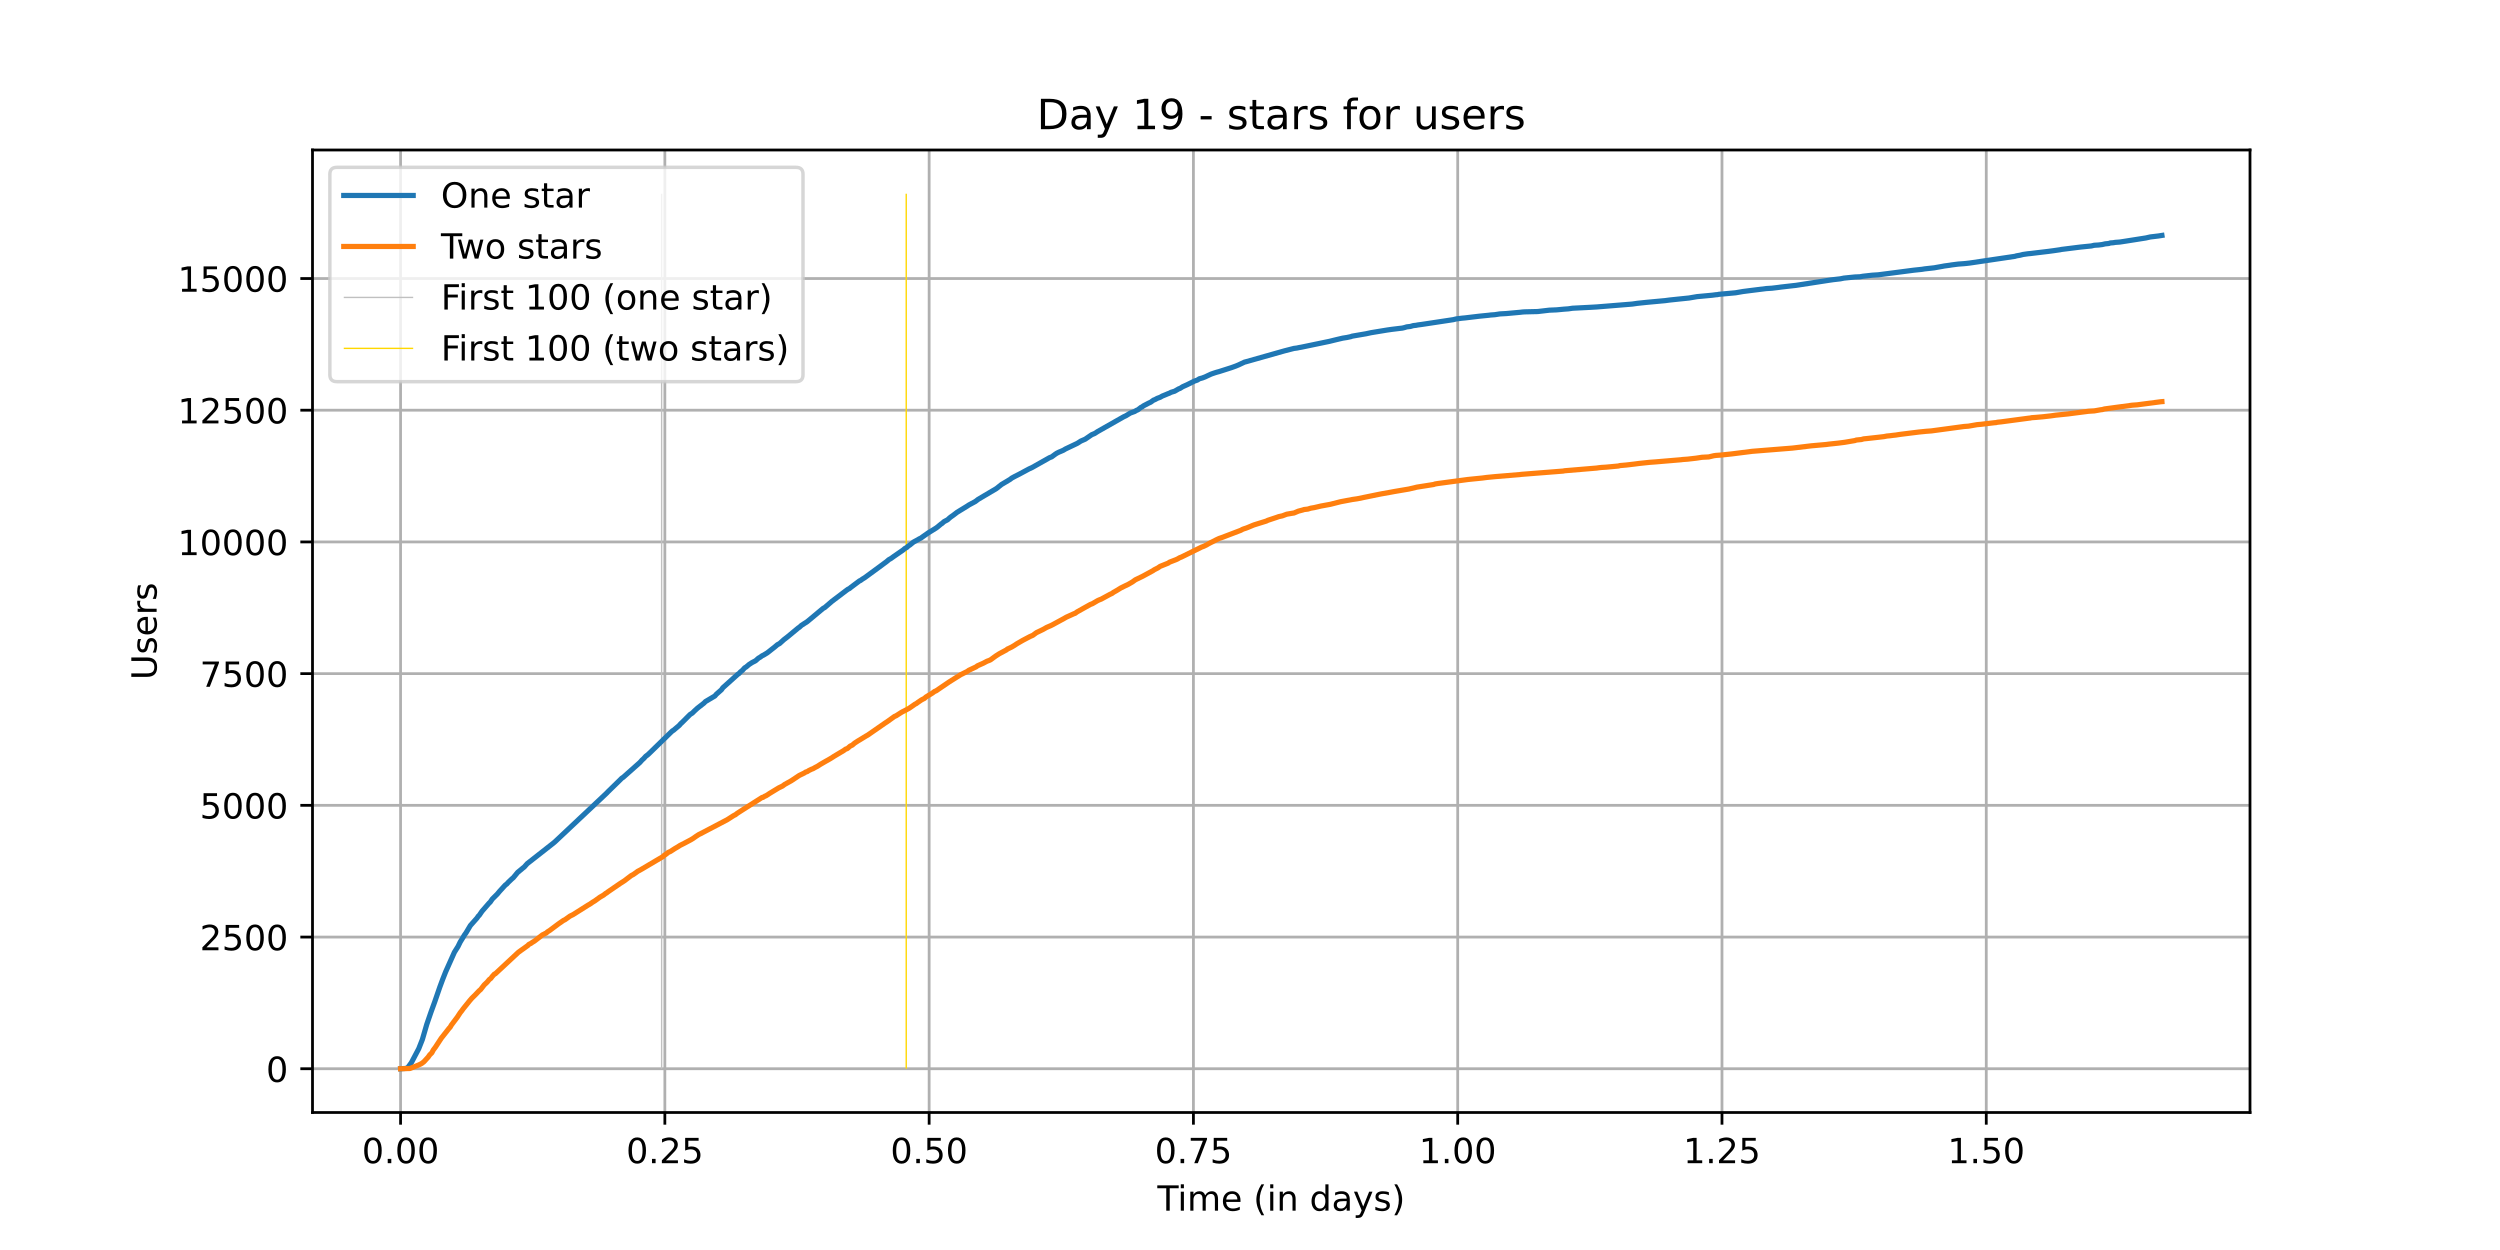 <?xml version="1.0" encoding="utf-8" standalone="no"?>
<!DOCTYPE svg PUBLIC "-//W3C//DTD SVG 1.1//EN"
  "http://www.w3.org/Graphics/SVG/1.1/DTD/svg11.dtd">
<!-- Created with matplotlib (https://matplotlib.org/) -->
<svg height="360pt" version="1.1" viewBox="0 0 720 360" width="720pt" xmlns="http://www.w3.org/2000/svg" xmlns:xlink="http://www.w3.org/1999/xlink">
 <defs>
  <style type="text/css">*{stroke-linecap:butt;stroke-linejoin:round;}</style>
 </defs>
 <g id="figure_1">
  <g id="patch_1">
   <path d="M 0 360 
L 720 360 
L 720 0 
L 0 0 
z
" style="fill:#ffffff;"/>
  </g>
  <g id="axes_1">
   <g id="patch_2">
    <path d="M 90 320.4 
L 648 320.4 
L 648 43.2 
L 90 43.2 
z
" style="fill:#ffffff;"/>
   </g>
   <g id="matplotlib.axis_1">
    <g id="xtick_1">
     <g id="line2d_1">
      <path clip-path="url(#p257385b454)" d="M 115.364 320.4 
L 115.364 43.2 
" style="fill:none;stroke:#b0b0b0;stroke-linecap:square;stroke-width:0.8;"/>
     </g>
     <g id="line2d_2">
      <defs>
       <path d="M 0 0 
L 0 3.5 
" id="m25155b5e2d" style="stroke:#000000;stroke-width:0.8;"/>
      </defs>
      <g>
       <use style="stroke:#000000;stroke-width:0.8;" x="115.364" xlink:href="#m25155b5e2d" y="320.4"/>
      </g>
     </g>
     <g id="text_1">
      <!-- 0.00 -->
      <g transform="translate(104.231 334.998)scale(0.1 -0.1)">
       <defs>
        <path d="M 31.781 66.406 
Q 24.172 66.406 20.328 58.906 
Q 16.5 51.422 16.5 36.375 
Q 16.5 21.391 20.328 13.891 
Q 24.172 6.391 31.781 6.391 
Q 39.453 6.391 43.281 13.891 
Q 47.125 21.391 47.125 36.375 
Q 47.125 51.422 43.281 58.906 
Q 39.453 66.406 31.781 66.406 
z
M 31.781 74.219 
Q 44.047 74.219 50.516 64.516 
Q 56.984 54.828 56.984 36.375 
Q 56.984 17.969 50.516 8.266 
Q 44.047 -1.422 31.781 -1.422 
Q 19.531 -1.422 13.062 8.266 
Q 6.594 17.969 6.594 36.375 
Q 6.594 54.828 13.062 64.516 
Q 19.531 74.219 31.781 74.219 
z
" id="DejaVuSans-48"/>
        <path d="M 10.688 12.406 
L 21 12.406 
L 21 0 
L 10.688 0 
z
" id="DejaVuSans-46"/>
       </defs>
       <use xlink:href="#DejaVuSans-48"/>
       <use x="63.623" xlink:href="#DejaVuSans-46"/>
       <use x="95.41" xlink:href="#DejaVuSans-48"/>
       <use x="159.033" xlink:href="#DejaVuSans-48"/>
      </g>
     </g>
    </g>
    <g id="xtick_2">
     <g id="line2d_3">
      <path clip-path="url(#p257385b454)" d="M 191.477 320.4 
L 191.477 43.2 
" style="fill:none;stroke:#b0b0b0;stroke-linecap:square;stroke-width:0.8;"/>
     </g>
     <g id="line2d_4">
      <g>
       <use style="stroke:#000000;stroke-width:0.8;" x="191.477" xlink:href="#m25155b5e2d" y="320.4"/>
      </g>
     </g>
     <g id="text_2">
      <!-- 0.25 -->
      <g transform="translate(180.344 334.998)scale(0.1 -0.1)">
       <defs>
        <path d="M 19.188 8.297 
L 53.609 8.297 
L 53.609 0 
L 7.328 0 
L 7.328 8.297 
Q 12.938 14.109 22.625 23.891 
Q 32.328 33.688 34.812 36.531 
Q 39.547 41.844 41.422 45.531 
Q 43.312 49.219 43.312 52.781 
Q 43.312 58.594 39.234 62.25 
Q 35.156 65.922 28.609 65.922 
Q 23.969 65.922 18.812 64.312 
Q 13.672 62.703 7.812 59.422 
L 7.812 69.391 
Q 13.766 71.781 18.938 73 
Q 24.125 74.219 28.422 74.219 
Q 39.75 74.219 46.484 68.547 
Q 53.219 62.891 53.219 53.422 
Q 53.219 48.922 51.531 44.891 
Q 49.859 40.875 45.406 35.406 
Q 44.188 33.984 37.641 27.219 
Q 31.109 20.453 19.188 8.297 
z
" id="DejaVuSans-50"/>
        <path d="M 10.797 72.906 
L 49.516 72.906 
L 49.516 64.594 
L 19.828 64.594 
L 19.828 46.734 
Q 21.969 47.469 24.109 47.828 
Q 26.266 48.188 28.422 48.188 
Q 40.625 48.188 47.75 41.5 
Q 54.891 34.812 54.891 23.391 
Q 54.891 11.625 47.562 5.094 
Q 40.234 -1.422 26.906 -1.422 
Q 22.312 -1.422 17.547 -0.641 
Q 12.797 0.141 7.719 1.703 
L 7.719 11.625 
Q 12.109 9.234 16.797 8.062 
Q 21.484 6.891 26.703 6.891 
Q 35.156 6.891 40.078 11.328 
Q 45.016 15.766 45.016 23.391 
Q 45.016 31 40.078 35.438 
Q 35.156 39.891 26.703 39.891 
Q 22.75 39.891 18.812 39.016 
Q 14.891 38.141 10.797 36.281 
z
" id="DejaVuSans-53"/>
       </defs>
       <use xlink:href="#DejaVuSans-48"/>
       <use x="63.623" xlink:href="#DejaVuSans-46"/>
       <use x="95.41" xlink:href="#DejaVuSans-50"/>
       <use x="159.033" xlink:href="#DejaVuSans-53"/>
      </g>
     </g>
    </g>
    <g id="xtick_3">
     <g id="line2d_5">
      <path clip-path="url(#p257385b454)" d="M 267.591 320.4 
L 267.591 43.2 
" style="fill:none;stroke:#b0b0b0;stroke-linecap:square;stroke-width:0.8;"/>
     </g>
     <g id="line2d_6">
      <g>
       <use style="stroke:#000000;stroke-width:0.8;" x="267.591" xlink:href="#m25155b5e2d" y="320.4"/>
      </g>
     </g>
     <g id="text_3">
      <!-- 0.50 -->
      <g transform="translate(256.458 334.998)scale(0.1 -0.1)">
       <use xlink:href="#DejaVuSans-48"/>
       <use x="63.623" xlink:href="#DejaVuSans-46"/>
       <use x="95.41" xlink:href="#DejaVuSans-53"/>
       <use x="159.033" xlink:href="#DejaVuSans-48"/>
      </g>
     </g>
    </g>
    <g id="xtick_4">
     <g id="line2d_7">
      <path clip-path="url(#p257385b454)" d="M 343.705 320.4 
L 343.705 43.2 
" style="fill:none;stroke:#b0b0b0;stroke-linecap:square;stroke-width:0.8;"/>
     </g>
     <g id="line2d_8">
      <g>
       <use style="stroke:#000000;stroke-width:0.8;" x="343.705" xlink:href="#m25155b5e2d" y="320.4"/>
      </g>
     </g>
     <g id="text_4">
      <!-- 0.75 -->
      <g transform="translate(332.572 334.998)scale(0.1 -0.1)">
       <defs>
        <path d="M 8.203 72.906 
L 55.078 72.906 
L 55.078 68.703 
L 28.609 0 
L 18.312 0 
L 43.219 64.594 
L 8.203 64.594 
z
" id="DejaVuSans-55"/>
       </defs>
       <use xlink:href="#DejaVuSans-48"/>
       <use x="63.623" xlink:href="#DejaVuSans-46"/>
       <use x="95.41" xlink:href="#DejaVuSans-55"/>
       <use x="159.033" xlink:href="#DejaVuSans-53"/>
      </g>
     </g>
    </g>
    <g id="xtick_5">
     <g id="line2d_9">
      <path clip-path="url(#p257385b454)" d="M 419.818 320.4 
L 419.818 43.2 
" style="fill:none;stroke:#b0b0b0;stroke-linecap:square;stroke-width:0.8;"/>
     </g>
     <g id="line2d_10">
      <g>
       <use style="stroke:#000000;stroke-width:0.8;" x="419.818" xlink:href="#m25155b5e2d" y="320.4"/>
      </g>
     </g>
     <g id="text_5">
      <!-- 1.00 -->
      <g transform="translate(408.685 334.998)scale(0.1 -0.1)">
       <defs>
        <path d="M 12.406 8.297 
L 28.516 8.297 
L 28.516 63.922 
L 10.984 60.406 
L 10.984 69.391 
L 28.422 72.906 
L 38.281 72.906 
L 38.281 8.297 
L 54.391 8.297 
L 54.391 0 
L 12.406 0 
z
" id="DejaVuSans-49"/>
       </defs>
       <use xlink:href="#DejaVuSans-49"/>
       <use x="63.623" xlink:href="#DejaVuSans-46"/>
       <use x="95.41" xlink:href="#DejaVuSans-48"/>
       <use x="159.033" xlink:href="#DejaVuSans-48"/>
      </g>
     </g>
    </g>
    <g id="xtick_6">
     <g id="line2d_11">
      <path clip-path="url(#p257385b454)" d="M 495.932 320.4 
L 495.932 43.2 
" style="fill:none;stroke:#b0b0b0;stroke-linecap:square;stroke-width:0.8;"/>
     </g>
     <g id="line2d_12">
      <g>
       <use style="stroke:#000000;stroke-width:0.8;" x="495.932" xlink:href="#m25155b5e2d" y="320.4"/>
      </g>
     </g>
     <g id="text_6">
      <!-- 1.25 -->
      <g transform="translate(484.799 334.998)scale(0.1 -0.1)">
       <use xlink:href="#DejaVuSans-49"/>
       <use x="63.623" xlink:href="#DejaVuSans-46"/>
       <use x="95.41" xlink:href="#DejaVuSans-50"/>
       <use x="159.033" xlink:href="#DejaVuSans-53"/>
      </g>
     </g>
    </g>
    <g id="xtick_7">
     <g id="line2d_13">
      <path clip-path="url(#p257385b454)" d="M 572.045 320.4 
L 572.045 43.2 
" style="fill:none;stroke:#b0b0b0;stroke-linecap:square;stroke-width:0.8;"/>
     </g>
     <g id="line2d_14">
      <g>
       <use style="stroke:#000000;stroke-width:0.8;" x="572.045" xlink:href="#m25155b5e2d" y="320.4"/>
      </g>
     </g>
     <g id="text_7">
      <!-- 1.50 -->
      <g transform="translate(560.913 334.998)scale(0.1 -0.1)">
       <use xlink:href="#DejaVuSans-49"/>
       <use x="63.623" xlink:href="#DejaVuSans-46"/>
       <use x="95.41" xlink:href="#DejaVuSans-53"/>
       <use x="159.033" xlink:href="#DejaVuSans-48"/>
      </g>
     </g>
    </g>
    <g id="text_8">
     <!-- Time (in days) -->
     <g transform="translate(333.327 348.677)scale(0.1 -0.1)">
      <defs>
       <path d="M -0.297 72.906 
L 61.375 72.906 
L 61.375 64.594 
L 35.5 64.594 
L 35.5 0 
L 25.594 0 
L 25.594 64.594 
L -0.297 64.594 
z
" id="DejaVuSans-84"/>
       <path d="M 9.422 54.688 
L 18.406 54.688 
L 18.406 0 
L 9.422 0 
z
M 9.422 75.984 
L 18.406 75.984 
L 18.406 64.594 
L 9.422 64.594 
z
" id="DejaVuSans-105"/>
       <path d="M 52 44.188 
Q 55.375 50.25 60.062 53.125 
Q 64.75 56 71.094 56 
Q 79.641 56 84.281 50.016 
Q 88.922 44.047 88.922 33.016 
L 88.922 0 
L 79.891 0 
L 79.891 32.719 
Q 79.891 40.578 77.094 44.375 
Q 74.312 48.188 68.609 48.188 
Q 61.625 48.188 57.562 43.547 
Q 53.516 38.922 53.516 30.906 
L 53.516 0 
L 44.484 0 
L 44.484 32.719 
Q 44.484 40.625 41.703 44.406 
Q 38.922 48.188 33.109 48.188 
Q 26.219 48.188 22.156 43.531 
Q 18.109 38.875 18.109 30.906 
L 18.109 0 
L 9.078 0 
L 9.078 54.688 
L 18.109 54.688 
L 18.109 46.188 
Q 21.188 51.219 25.484 53.609 
Q 29.781 56 35.688 56 
Q 41.656 56 45.828 52.969 
Q 50 49.953 52 44.188 
z
" id="DejaVuSans-109"/>
       <path d="M 56.203 29.594 
L 56.203 25.203 
L 14.891 25.203 
Q 15.484 15.922 20.484 11.062 
Q 25.484 6.203 34.422 6.203 
Q 39.594 6.203 44.453 7.469 
Q 49.312 8.734 54.109 11.281 
L 54.109 2.781 
Q 49.266 0.734 44.188 -0.344 
Q 39.109 -1.422 33.891 -1.422 
Q 20.797 -1.422 13.156 6.188 
Q 5.516 13.812 5.516 26.812 
Q 5.516 40.234 12.766 48.109 
Q 20.016 56 32.328 56 
Q 43.359 56 49.781 48.891 
Q 56.203 41.797 56.203 29.594 
z
M 47.219 32.234 
Q 47.125 39.594 43.094 43.984 
Q 39.062 48.391 32.422 48.391 
Q 24.906 48.391 20.391 44.141 
Q 15.875 39.891 15.188 32.172 
z
" id="DejaVuSans-101"/>
       <path id="DejaVuSans-32"/>
       <path d="M 31 75.875 
Q 24.469 64.656 21.281 53.656 
Q 18.109 42.672 18.109 31.391 
Q 18.109 20.125 21.312 9.062 
Q 24.516 -2 31 -13.188 
L 23.188 -13.188 
Q 15.875 -1.703 12.234 9.375 
Q 8.594 20.453 8.594 31.391 
Q 8.594 42.281 12.203 53.312 
Q 15.828 64.359 23.188 75.875 
z
" id="DejaVuSans-40"/>
       <path d="M 54.891 33.016 
L 54.891 0 
L 45.906 0 
L 45.906 32.719 
Q 45.906 40.484 42.875 44.328 
Q 39.844 48.188 33.797 48.188 
Q 26.516 48.188 22.312 43.547 
Q 18.109 38.922 18.109 30.906 
L 18.109 0 
L 9.078 0 
L 9.078 54.688 
L 18.109 54.688 
L 18.109 46.188 
Q 21.344 51.125 25.703 53.562 
Q 30.078 56 35.797 56 
Q 45.219 56 50.047 50.172 
Q 54.891 44.344 54.891 33.016 
z
" id="DejaVuSans-110"/>
       <path d="M 45.406 46.391 
L 45.406 75.984 
L 54.391 75.984 
L 54.391 0 
L 45.406 0 
L 45.406 8.203 
Q 42.578 3.328 38.25 0.953 
Q 33.938 -1.422 27.875 -1.422 
Q 17.969 -1.422 11.734 6.484 
Q 5.516 14.406 5.516 27.297 
Q 5.516 40.188 11.734 48.094 
Q 17.969 56 27.875 56 
Q 33.938 56 38.25 53.625 
Q 42.578 51.266 45.406 46.391 
z
M 14.797 27.297 
Q 14.797 17.391 18.875 11.75 
Q 22.953 6.109 30.078 6.109 
Q 37.203 6.109 41.297 11.75 
Q 45.406 17.391 45.406 27.297 
Q 45.406 37.203 41.297 42.844 
Q 37.203 48.484 30.078 48.484 
Q 22.953 48.484 18.875 42.844 
Q 14.797 37.203 14.797 27.297 
z
" id="DejaVuSans-100"/>
       <path d="M 34.281 27.484 
Q 23.391 27.484 19.188 25 
Q 14.984 22.516 14.984 16.5 
Q 14.984 11.719 18.141 8.906 
Q 21.297 6.109 26.703 6.109 
Q 34.188 6.109 38.703 11.406 
Q 43.219 16.703 43.219 25.484 
L 43.219 27.484 
z
M 52.203 31.203 
L 52.203 0 
L 43.219 0 
L 43.219 8.297 
Q 40.141 3.328 35.547 0.953 
Q 30.953 -1.422 24.312 -1.422 
Q 15.922 -1.422 10.953 3.297 
Q 6 8.016 6 15.922 
Q 6 25.141 12.172 29.828 
Q 18.359 34.516 30.609 34.516 
L 43.219 34.516 
L 43.219 35.406 
Q 43.219 41.609 39.141 45 
Q 35.062 48.391 27.688 48.391 
Q 23 48.391 18.547 47.266 
Q 14.109 46.141 10.016 43.891 
L 10.016 52.203 
Q 14.938 54.109 19.578 55.047 
Q 24.219 56 28.609 56 
Q 40.484 56 46.344 49.844 
Q 52.203 43.703 52.203 31.203 
z
" id="DejaVuSans-97"/>
       <path d="M 32.172 -5.078 
Q 28.375 -14.844 24.75 -17.812 
Q 21.141 -20.797 15.094 -20.797 
L 7.906 -20.797 
L 7.906 -13.281 
L 13.188 -13.281 
Q 16.891 -13.281 18.938 -11.516 
Q 21 -9.766 23.484 -3.219 
L 25.094 0.875 
L 2.984 54.688 
L 12.5 54.688 
L 29.594 11.922 
L 46.688 54.688 
L 56.203 54.688 
z
" id="DejaVuSans-121"/>
       <path d="M 44.281 53.078 
L 44.281 44.578 
Q 40.484 46.531 36.375 47.5 
Q 32.281 48.484 27.875 48.484 
Q 21.188 48.484 17.844 46.438 
Q 14.5 44.391 14.5 40.281 
Q 14.5 37.156 16.891 35.375 
Q 19.281 33.594 26.516 31.984 
L 29.594 31.297 
Q 39.156 29.25 43.188 25.516 
Q 47.219 21.781 47.219 15.094 
Q 47.219 7.469 41.188 3.016 
Q 35.156 -1.422 24.609 -1.422 
Q 20.219 -1.422 15.453 -0.562 
Q 10.688 0.297 5.422 2 
L 5.422 11.281 
Q 10.406 8.688 15.234 7.391 
Q 20.062 6.109 24.812 6.109 
Q 31.156 6.109 34.562 8.281 
Q 37.984 10.453 37.984 14.406 
Q 37.984 18.062 35.516 20.016 
Q 33.062 21.969 24.703 23.781 
L 21.578 24.516 
Q 13.234 26.266 9.516 29.906 
Q 5.812 33.547 5.812 39.891 
Q 5.812 47.609 11.281 51.797 
Q 16.75 56 26.812 56 
Q 31.781 56 36.172 55.266 
Q 40.578 54.547 44.281 53.078 
z
" id="DejaVuSans-115"/>
       <path d="M 8.016 75.875 
L 15.828 75.875 
Q 23.141 64.359 26.781 53.312 
Q 30.422 42.281 30.422 31.391 
Q 30.422 20.453 26.781 9.375 
Q 23.141 -1.703 15.828 -13.188 
L 8.016 -13.188 
Q 14.5 -2 17.703 9.062 
Q 20.906 20.125 20.906 31.391 
Q 20.906 42.672 17.703 53.656 
Q 14.5 64.656 8.016 75.875 
z
" id="DejaVuSans-41"/>
      </defs>
      <use xlink:href="#DejaVuSans-84"/>
      <use x="57.959" xlink:href="#DejaVuSans-105"/>
      <use x="85.742" xlink:href="#DejaVuSans-109"/>
      <use x="183.154" xlink:href="#DejaVuSans-101"/>
      <use x="244.678" xlink:href="#DejaVuSans-32"/>
      <use x="276.465" xlink:href="#DejaVuSans-40"/>
      <use x="315.479" xlink:href="#DejaVuSans-105"/>
      <use x="343.262" xlink:href="#DejaVuSans-110"/>
      <use x="406.641" xlink:href="#DejaVuSans-32"/>
      <use x="438.428" xlink:href="#DejaVuSans-100"/>
      <use x="501.904" xlink:href="#DejaVuSans-97"/>
      <use x="563.184" xlink:href="#DejaVuSans-121"/>
      <use x="622.363" xlink:href="#DejaVuSans-115"/>
      <use x="674.463" xlink:href="#DejaVuSans-41"/>
     </g>
    </g>
   </g>
   <g id="matplotlib.axis_2">
    <g id="ytick_1">
     <g id="line2d_15">
      <path clip-path="url(#p257385b454)" d="M 90 307.8 
L 648 307.8 
" style="fill:none;stroke:#b0b0b0;stroke-linecap:square;stroke-width:0.8;"/>
     </g>
     <g id="line2d_16">
      <defs>
       <path d="M 0 0 
L -3.5 0 
" id="mb42ba9d0dc" style="stroke:#000000;stroke-width:0.8;"/>
      </defs>
      <g>
       <use style="stroke:#000000;stroke-width:0.8;" x="90" xlink:href="#mb42ba9d0dc" y="307.8"/>
      </g>
     </g>
     <g id="text_9">
      <!-- 0 -->
      <g transform="translate(76.638 311.599)scale(0.1 -0.1)">
       <use xlink:href="#DejaVuSans-48"/>
      </g>
     </g>
    </g>
    <g id="ytick_2">
     <g id="line2d_17">
      <path clip-path="url(#p257385b454)" d="M 90 269.869 
L 648 269.869 
" style="fill:none;stroke:#b0b0b0;stroke-linecap:square;stroke-width:0.8;"/>
     </g>
     <g id="line2d_18">
      <g>
       <use style="stroke:#000000;stroke-width:0.8;" x="90" xlink:href="#mb42ba9d0dc" y="269.869"/>
      </g>
     </g>
     <g id="text_10">
      <!-- 2500 -->
      <g transform="translate(57.55 273.668)scale(0.1 -0.1)">
       <use xlink:href="#DejaVuSans-50"/>
       <use x="63.623" xlink:href="#DejaVuSans-53"/>
       <use x="127.246" xlink:href="#DejaVuSans-48"/>
       <use x="190.869" xlink:href="#DejaVuSans-48"/>
      </g>
     </g>
    </g>
    <g id="ytick_3">
     <g id="line2d_19">
      <path clip-path="url(#p257385b454)" d="M 90 231.937 
L 648 231.937 
" style="fill:none;stroke:#b0b0b0;stroke-linecap:square;stroke-width:0.8;"/>
     </g>
     <g id="line2d_20">
      <g>
       <use style="stroke:#000000;stroke-width:0.8;" x="90" xlink:href="#mb42ba9d0dc" y="231.937"/>
      </g>
     </g>
     <g id="text_11">
      <!-- 5000 -->
      <g transform="translate(57.55 235.736)scale(0.1 -0.1)">
       <use xlink:href="#DejaVuSans-53"/>
       <use x="63.623" xlink:href="#DejaVuSans-48"/>
       <use x="127.246" xlink:href="#DejaVuSans-48"/>
       <use x="190.869" xlink:href="#DejaVuSans-48"/>
      </g>
     </g>
    </g>
    <g id="ytick_4">
     <g id="line2d_21">
      <path clip-path="url(#p257385b454)" d="M 90 194.006 
L 648 194.006 
" style="fill:none;stroke:#b0b0b0;stroke-linecap:square;stroke-width:0.8;"/>
     </g>
     <g id="line2d_22">
      <g>
       <use style="stroke:#000000;stroke-width:0.8;" x="90" xlink:href="#mb42ba9d0dc" y="194.006"/>
      </g>
     </g>
     <g id="text_12">
      <!-- 7500 -->
      <g transform="translate(57.55 197.805)scale(0.1 -0.1)">
       <use xlink:href="#DejaVuSans-55"/>
       <use x="63.623" xlink:href="#DejaVuSans-53"/>
       <use x="127.246" xlink:href="#DejaVuSans-48"/>
       <use x="190.869" xlink:href="#DejaVuSans-48"/>
      </g>
     </g>
    </g>
    <g id="ytick_5">
     <g id="line2d_23">
      <path clip-path="url(#p257385b454)" d="M 90 156.074 
L 648 156.074 
" style="fill:none;stroke:#b0b0b0;stroke-linecap:square;stroke-width:0.8;"/>
     </g>
     <g id="line2d_24">
      <g>
       <use style="stroke:#000000;stroke-width:0.8;" x="90" xlink:href="#mb42ba9d0dc" y="156.074"/>
      </g>
     </g>
     <g id="text_13">
      <!-- 10000 -->
      <g transform="translate(51.188 159.873)scale(0.1 -0.1)">
       <use xlink:href="#DejaVuSans-49"/>
       <use x="63.623" xlink:href="#DejaVuSans-48"/>
       <use x="127.246" xlink:href="#DejaVuSans-48"/>
       <use x="190.869" xlink:href="#DejaVuSans-48"/>
       <use x="254.492" xlink:href="#DejaVuSans-48"/>
      </g>
     </g>
    </g>
    <g id="ytick_6">
     <g id="line2d_25">
      <path clip-path="url(#p257385b454)" d="M 90 118.143 
L 648 118.143 
" style="fill:none;stroke:#b0b0b0;stroke-linecap:square;stroke-width:0.8;"/>
     </g>
     <g id="line2d_26">
      <g>
       <use style="stroke:#000000;stroke-width:0.8;" x="90" xlink:href="#mb42ba9d0dc" y="118.143"/>
      </g>
     </g>
     <g id="text_14">
      <!-- 12500 -->
      <g transform="translate(51.188 121.942)scale(0.1 -0.1)">
       <use xlink:href="#DejaVuSans-49"/>
       <use x="63.623" xlink:href="#DejaVuSans-50"/>
       <use x="127.246" xlink:href="#DejaVuSans-53"/>
       <use x="190.869" xlink:href="#DejaVuSans-48"/>
       <use x="254.492" xlink:href="#DejaVuSans-48"/>
      </g>
     </g>
    </g>
    <g id="ytick_7">
     <g id="line2d_27">
      <path clip-path="url(#p257385b454)" d="M 90 80.211 
L 648 80.211 
" style="fill:none;stroke:#b0b0b0;stroke-linecap:square;stroke-width:0.8;"/>
     </g>
     <g id="line2d_28">
      <g>
       <use style="stroke:#000000;stroke-width:0.8;" x="90" xlink:href="#mb42ba9d0dc" y="80.211"/>
      </g>
     </g>
     <g id="text_15">
      <!-- 15000 -->
      <g transform="translate(51.188 84.01)scale(0.1 -0.1)">
       <use xlink:href="#DejaVuSans-49"/>
       <use x="63.623" xlink:href="#DejaVuSans-53"/>
       <use x="127.246" xlink:href="#DejaVuSans-48"/>
       <use x="190.869" xlink:href="#DejaVuSans-48"/>
       <use x="254.492" xlink:href="#DejaVuSans-48"/>
      </g>
     </g>
    </g>
    <g id="text_16">
     <!-- Users -->
     <g transform="translate(45.108 195.801)rotate(-90)scale(0.1 -0.1)">
      <defs>
       <path d="M 8.688 72.906 
L 18.609 72.906 
L 18.609 28.609 
Q 18.609 16.891 22.844 11.734 
Q 27.094 6.594 36.625 6.594 
Q 46.094 6.594 50.344 11.734 
Q 54.594 16.891 54.594 28.609 
L 54.594 72.906 
L 64.5 72.906 
L 64.5 27.391 
Q 64.5 13.141 57.438 5.859 
Q 50.391 -1.422 36.625 -1.422 
Q 22.797 -1.422 15.734 5.859 
Q 8.688 13.141 8.688 27.391 
z
" id="DejaVuSans-85"/>
       <path d="M 41.109 46.297 
Q 39.594 47.172 37.812 47.578 
Q 36.031 48 33.891 48 
Q 26.266 48 22.188 43.047 
Q 18.109 38.094 18.109 28.812 
L 18.109 0 
L 9.078 0 
L 9.078 54.688 
L 18.109 54.688 
L 18.109 46.188 
Q 20.953 51.172 25.484 53.578 
Q 30.031 56 36.531 56 
Q 37.453 56 38.578 55.875 
Q 39.703 55.766 41.062 55.516 
z
" id="DejaVuSans-114"/>
      </defs>
      <use xlink:href="#DejaVuSans-85"/>
      <use x="73.193" xlink:href="#DejaVuSans-115"/>
      <use x="125.293" xlink:href="#DejaVuSans-101"/>
      <use x="186.816" xlink:href="#DejaVuSans-114"/>
      <use x="227.93" xlink:href="#DejaVuSans-115"/>
     </g>
    </g>
   </g>
   <g id="LineCollection_1">
    <path clip-path="url(#p257385b454)" d="M 190.547 307.8 
L 190.547 55.8 
" style="fill:none;stroke:#c0c0c0;stroke-width:0.4;"/>
   </g>
   <g id="LineCollection_2">
    <path clip-path="url(#p257385b454)" d="M 260.994 307.8 
L 260.994 55.8 
" style="fill:none;stroke:#ffd700;stroke-width:0.4;"/>
   </g>
   <g id="line2d_29">
    <path clip-path="url(#p257385b454)" d="M 115.364 307.8 
L 116.819 307.709 
L 117.45 307.466 
L 118.496 306.01 
L 120.593 302.034 
L 121.639 299.379 
L 122.897 295.055 
L 124.155 291.398 
L 125.206 288.516 
L 126.671 284.267 
L 127.51 282.007 
L 128.349 279.882 
L 130.865 274.253 
L 131.911 272.584 
L 132.542 271.295 
L 133.169 270.278 
L 133.797 269.231 
L 134.216 268.655 
L 135.474 266.546 
L 137.359 264.422 
L 137.778 263.815 
L 137.99 263.648 
L 138.825 262.434 
L 140.922 260.022 
L 141.13 259.87 
L 141.76 258.944 
L 143.226 257.488 
L 143.853 256.729 
L 145.111 255.348 
L 145.531 254.893 
L 145.95 254.59 
L 146.369 254.119 
L 147.416 253.118 
L 147.835 252.769 
L 149.093 251.237 
L 149.932 250.554 
L 150.559 250.023 
L 150.978 249.704 
L 151.817 248.748 
L 159.358 242.831 
L 159.777 242.482 
L 174.655 228.478 
L 175.074 228.038 
L 178.637 224.563 
L 179.056 224.138 
L 179.475 223.865 
L 184.292 219.587 
L 184.92 218.873 
L 185.339 218.509 
L 185.97 217.811 
L 186.597 217.341 
L 187.435 216.537 
L 193.091 211.029 
L 193.722 210.438 
L 193.93 210.362 
L 194.349 209.997 
L 195.607 208.935 
L 196.026 208.45 
L 196.654 207.858 
L 198.754 205.764 
L 199.381 205.37 
L 200.008 204.748 
L 200.847 203.974 
L 202.732 202.502 
L 203.152 202.062 
L 205.456 200.697 
L 205.875 200.454 
L 206.295 199.953 
L 207.761 198.664 
L 208.18 198.072 
L 212.581 194.112 
L 212.789 194.021 
L 213.208 193.55 
L 213.839 193.035 
L 214.466 192.337 
L 214.886 192.094 
L 215.724 191.381 
L 216.563 190.835 
L 217.61 190.288 
L 218.448 189.545 
L 218.864 189.317 
L 219.495 188.862 
L 219.914 188.665 
L 220.961 188.028 
L 221.588 187.542 
L 222.427 186.874 
L 223.057 186.389 
L 223.893 185.676 
L 224.523 185.342 
L 225.781 184.204 
L 226.828 183.4 
L 229.971 180.79 
L 230.179 180.684 
L 230.81 180.107 
L 232.483 179.03 
L 237.093 175.192 
L 237.512 174.979 
L 239.609 173.174 
L 243.798 170.003 
L 244.218 169.699 
L 244.637 169.502 
L 245.056 169.153 
L 247.569 167.271 
L 247.78 167.211 
L 248.407 166.756 
L 249.035 166.376 
L 255.325 161.749 
L 255.955 161.202 
L 256.583 160.853 
L 257.421 160.247 
L 260.145 158.365 
L 260.564 157.986 
L 261.192 157.637 
L 261.611 157.227 
L 262.03 156.969 
L 263.077 156.12 
L 264.338 155.437 
L 264.758 155.179 
L 265.177 154.997 
L 265.804 154.542 
L 267.274 153.51 
L 269.578 152.084 
L 269.998 151.78 
L 271.044 150.9 
L 271.252 150.794 
L 271.883 150.233 
L 272.929 149.671 
L 273.349 149.277 
L 273.768 148.928 
L 274.607 148.336 
L 275.653 147.532 
L 278.585 145.742 
L 279.004 145.453 
L 279.424 145.226 
L 280.89 144.437 
L 281.728 143.799 
L 286.968 140.704 
L 288.434 139.536 
L 289.692 138.793 
L 290.95 138.034 
L 291.369 137.7 
L 292.205 137.245 
L 293.462 136.608 
L 296.398 135.03 
L 297.236 134.65 
L 302.265 131.813 
L 302.892 131.57 
L 303.939 130.797 
L 304.358 130.523 
L 304.989 130.205 
L 305.408 130.038 
L 306.243 129.674 
L 306.874 129.294 
L 310.225 127.701 
L 310.644 127.443 
L 311.272 127.034 
L 312.53 126.488 
L 314.415 125.198 
L 315.254 124.849 
L 316.092 124.303 
L 323.637 120.024 
L 324.264 119.736 
L 325.522 118.962 
L 326.78 118.507 
L 327.407 118.127 
L 327.618 118.082 
L 328.665 117.278 
L 328.873 117.232 
L 329.292 116.898 
L 330.758 116.125 
L 331.389 115.836 
L 332.228 115.23 
L 332.647 115.078 
L 333.274 114.729 
L 334.113 114.425 
L 334.74 114.061 
L 335.159 113.894 
L 335.79 113.636 
L 336.209 113.454 
L 336.837 113.212 
L 337.256 112.984 
L 338.303 112.665 
L 339.561 111.937 
L 339.768 111.907 
L 340.607 111.376 
L 341.865 110.814 
L 343.542 109.98 
L 343.962 109.767 
L 344.797 109.479 
L 345.428 109.085 
L 346.266 108.857 
L 347.101 108.538 
L 347.732 108.235 
L 348.779 107.749 
L 349.198 107.598 
L 349.825 107.385 
L 350.456 107.188 
L 351.083 107.021 
L 354.646 105.883 
L 355.904 105.428 
L 356.739 105.079 
L 358.416 104.29 
L 358.836 104.184 
L 369.939 101.043 
L 372.244 100.451 
L 372.663 100.345 
L 373.502 100.239 
L 374.132 100.102 
L 374.76 99.996 
L 382.931 98.297 
L 383.351 98.191 
L 384.397 97.933 
L 385.028 97.781 
L 386.702 97.387 
L 387.96 97.189 
L 389.01 96.962 
L 389.426 96.81 
L 393.407 96.127 
L 394.873 95.809 
L 399.482 95.05 
L 400.74 94.868 
L 402.837 94.61 
L 403.884 94.489 
L 404.511 94.337 
L 405.142 94.14 
L 406.188 94.018 
L 407.027 93.775 
L 407.866 93.684 
L 408.285 93.593 
L 409.539 93.427 
L 418.55 92.061 
L 419.388 91.849 
L 421.066 91.636 
L 421.904 91.56 
L 426.094 91.06 
L 428.818 90.786 
L 429.237 90.726 
L 430.495 90.635 
L 431.961 90.407 
L 433.846 90.301 
L 437.828 89.937 
L 438.455 89.861 
L 439.083 89.815 
L 442.857 89.724 
L 446.208 89.33 
L 448.304 89.239 
L 450.398 89.042 
L 451.656 88.951 
L 452.914 88.769 
L 457.942 88.511 
L 459.827 88.404 
L 470.092 87.57 
L 471.561 87.357 
L 474.285 87.069 
L 479.522 86.584 
L 480.78 86.417 
L 483.503 86.128 
L 486.435 85.825 
L 488.74 85.431 
L 493.141 85.021 
L 494.188 84.884 
L 494.607 84.854 
L 495.026 84.763 
L 499.847 84.323 
L 501.943 83.959 
L 503.829 83.716 
L 508.649 83.109 
L 510.323 83.003 
L 512.208 82.775 
L 512.839 82.684 
L 516.401 82.275 
L 517.237 82.184 
L 526.666 80.727 
L 527.924 80.545 
L 530.017 80.302 
L 531.067 80.09 
L 532.114 79.984 
L 534.211 79.771 
L 535.677 79.71 
L 536.515 79.559 
L 539.239 79.255 
L 540.913 79.149 
L 542.798 78.906 
L 551.181 77.814 
L 553.486 77.571 
L 554.324 77.435 
L 557.048 77.131 
L 559.353 76.721 
L 559.98 76.6 
L 561.446 76.403 
L 562.077 76.297 
L 563.962 76.054 
L 565.428 75.948 
L 566.266 75.872 
L 567.313 75.75 
L 580.305 73.824 
L 580.725 73.687 
L 581.775 73.505 
L 582.613 73.292 
L 584.079 73.08 
L 584.918 73.004 
L 585.756 72.898 
L 589.946 72.397 
L 591.412 72.2 
L 592.043 72.109 
L 593.297 71.927 
L 593.717 71.836 
L 599.168 71.153 
L 602.308 70.835 
L 603.146 70.637 
L 604.404 70.561 
L 605.451 70.425 
L 606.29 70.228 
L 606.92 70.167 
L 607.34 70.121 
L 607.759 69.97 
L 608.594 69.909 
L 609.225 69.803 
L 610.483 69.712 
L 612.16 69.454 
L 618.027 68.528 
L 619.285 68.24 
L 621.59 67.967 
L 622.636 67.8 
L 622.636 67.8 
" style="fill:none;stroke:#1f77b4;stroke-linecap:square;stroke-width:1.5;"/>
   </g>
   <g id="line2d_30">
    <path clip-path="url(#p257385b454)" d="M 115.364 307.8 
L 118.077 307.724 
L 120.174 306.874 
L 121.012 306.51 
L 121.432 306.283 
L 122.059 305.812 
L 123.32 304.432 
L 123.74 303.825 
L 124.367 303.203 
L 124.786 302.399 
L 125.413 301.564 
L 127.091 299 
L 129.395 296.072 
L 129.603 295.89 
L 130.023 295.176 
L 131.703 292.946 
L 132.542 291.656 
L 132.961 291.14 
L 133.381 290.549 
L 135.266 288.212 
L 135.893 287.484 
L 136.94 286.452 
L 137.99 285.345 
L 138.409 284.996 
L 139.456 283.645 
L 140.294 282.856 
L 140.922 282.098 
L 141.341 281.794 
L 141.76 281.233 
L 142.388 280.535 
L 142.599 280.489 
L 149.301 274.253 
L 150.351 273.495 
L 150.767 273.206 
L 151.817 272.448 
L 152.025 272.311 
L 152.236 272.038 
L 152.656 271.811 
L 152.864 271.72 
L 153.283 271.416 
L 153.91 271.037 
L 155.799 269.58 
L 156.215 269.246 
L 156.634 269.049 
L 157.053 268.822 
L 157.265 268.746 
L 157.684 268.366 
L 158.311 267.972 
L 160.824 266.091 
L 162.293 265.074 
L 162.713 264.877 
L 164.179 263.83 
L 165.017 263.42 
L 169.415 260.644 
L 169.834 260.416 
L 170.673 259.839 
L 171.304 259.46 
L 172.77 258.398 
L 173.816 257.791 
L 174.443 257.29 
L 174.655 257.199 
L 175.074 256.866 
L 178.637 254.423 
L 179.475 253.892 
L 179.891 253.619 
L 180.522 253.133 
L 181.78 252.177 
L 182.407 251.843 
L 183.246 251.252 
L 183.665 250.933 
L 184.084 250.721 
L 184.92 250.25 
L 190.998 246.654 
L 191.417 246.214 
L 191.625 246.154 
L 192.464 245.486 
L 193.091 245.213 
L 194.349 244.394 
L 195.188 243.908 
L 195.815 243.499 
L 197.077 242.861 
L 198.962 241.86 
L 199.589 241.481 
L 200.428 240.889 
L 201.266 240.343 
L 201.686 240.145 
L 209.438 236.079 
L 210.696 235.275 
L 211.115 235.002 
L 211.535 234.759 
L 211.743 234.683 
L 212.37 234.198 
L 214.047 233.121 
L 219.495 229.661 
L 219.703 229.661 
L 220.334 229.267 
L 220.541 229.221 
L 221.169 228.827 
L 221.588 228.538 
L 224.312 226.885 
L 225.362 226.384 
L 225.989 225.914 
L 227.874 224.867 
L 230.179 223.334 
L 231.645 222.621 
L 232.064 222.333 
L 232.483 222.227 
L 232.903 221.938 
L 233.741 221.529 
L 234.161 221.377 
L 234.788 221.013 
L 235.419 220.694 
L 236.254 220.148 
L 237.931 219.177 
L 238.351 218.949 
L 239.189 218.464 
L 239.816 218.069 
L 240.236 217.796 
L 242.96 216.173 
L 243.587 215.718 
L 244.006 215.611 
L 244.845 214.883 
L 245.476 214.58 
L 246.103 214.033 
L 247.149 213.351 
L 247.569 213.108 
L 249.454 211.955 
L 249.873 211.727 
L 254.905 208.237 
L 255.536 207.828 
L 257.629 206.326 
L 258.049 206.159 
L 259.514 205.218 
L 259.934 204.975 
L 260.353 204.778 
L 261.819 203.989 
L 262.658 203.413 
L 263.5 202.821 
L 263.919 202.608 
L 264.338 202.29 
L 265.385 201.577 
L 266.016 201.243 
L 266.224 201.152 
L 266.643 200.757 
L 268.528 199.604 
L 269.159 199.134 
L 269.578 198.967 
L 272.929 196.691 
L 273.349 196.403 
L 276.7 194.294 
L 277.119 194.097 
L 277.75 193.778 
L 278.585 193.368 
L 279.004 193.05 
L 281.101 192.063 
L 281.52 191.745 
L 283.194 191.001 
L 284.244 190.44 
L 284.872 190.212 
L 285.291 190.015 
L 286.76 188.938 
L 287.807 188.27 
L 289.9 187.148 
L 290.111 186.935 
L 290.531 186.753 
L 291.369 186.343 
L 292.205 185.843 
L 292.835 185.418 
L 294.509 184.447 
L 296.606 183.339 
L 297.444 182.975 
L 298.491 182.201 
L 298.91 182.004 
L 300.38 181.291 
L 301.426 180.699 
L 302.684 180.153 
L 303.104 179.941 
L 306.455 178.12 
L 307.082 177.756 
L 309.386 176.709 
L 309.598 176.663 
L 310.225 176.208 
L 313.996 174.099 
L 314.626 173.856 
L 316.092 172.992 
L 316.512 172.794 
L 317.139 172.552 
L 319.655 171.186 
L 320.282 170.898 
L 320.701 170.579 
L 321.54 170.109 
L 322.798 169.335 
L 324.056 168.713 
L 324.895 168.318 
L 326.149 167.59 
L 326.988 166.983 
L 329.084 165.967 
L 332.016 164.374 
L 332.436 164.085 
L 333.482 163.554 
L 334.113 163.114 
L 336.417 162.189 
L 336.837 161.9 
L 337.464 161.658 
L 338.095 161.415 
L 338.722 161.172 
L 339.141 160.975 
L 339.768 160.611 
L 340.188 160.459 
L 341.026 160.049 
L 346.055 157.561 
L 346.686 157.333 
L 347.521 156.924 
L 347.94 156.666 
L 348.571 156.332 
L 349.825 155.71 
L 350.245 155.482 
L 351.083 155.088 
L 351.922 154.8 
L 352.761 154.481 
L 357.37 152.721 
L 357.789 152.478 
L 358.208 152.311 
L 358.836 152.114 
L 359.463 151.871 
L 360.721 151.34 
L 361.14 151.173 
L 364.703 150.066 
L 365.122 149.853 
L 367.635 149.019 
L 368.265 148.791 
L 369.312 148.564 
L 370.57 148.093 
L 371.616 147.911 
L 372.244 147.805 
L 372.663 147.744 
L 373.921 147.213 
L 375.179 146.88 
L 375.598 146.743 
L 376.645 146.622 
L 377.483 146.364 
L 378.534 146.182 
L 380.419 145.742 
L 383.143 145.241 
L 386.074 144.497 
L 389.426 143.86 
L 390.895 143.648 
L 396.97 142.404 
L 397.809 142.237 
L 400.533 141.751 
L 401.579 141.554 
L 405.769 140.841 
L 408.073 140.295 
L 412.894 139.536 
L 413.313 139.384 
L 414.152 139.248 
L 422.743 138.095 
L 423.789 137.988 
L 426.933 137.67 
L 428.191 137.503 
L 430.495 137.275 
L 437.617 136.684 
L 438.248 136.608 
L 450.19 135.667 
L 450.609 135.576 
L 459.827 134.802 
L 460.454 134.711 
L 461.293 134.62 
L 462.551 134.544 
L 466.114 134.21 
L 466.533 134.089 
L 468.418 133.922 
L 470.723 133.649 
L 471.977 133.482 
L 472.816 133.391 
L 475.12 133.148 
L 476.59 133.042 
L 484.131 132.405 
L 484.55 132.344 
L 486.016 132.238 
L 488.532 131.95 
L 490.206 131.692 
L 492.094 131.601 
L 493.56 131.252 
L 494.188 131.161 
L 495.653 131.055 
L 498.797 130.721 
L 504.667 129.977 
L 516.19 129.052 
L 517.237 128.93 
L 521.638 128.399 
L 526.039 128.005 
L 526.666 127.914 
L 529.39 127.626 
L 531.275 127.383 
L 534.211 126.882 
L 534.63 126.73 
L 536.096 126.579 
L 536.723 126.397 
L 537.77 126.29 
L 540.913 125.941 
L 542.59 125.744 
L 543.429 125.577 
L 544.268 125.501 
L 545.314 125.365 
L 545.941 125.304 
L 546.78 125.168 
L 547.411 125.077 
L 551.808 124.53 
L 552.647 124.424 
L 554.744 124.212 
L 556.21 124.105 
L 565.636 122.831 
L 566.894 122.74 
L 569.41 122.3 
L 570.456 122.209 
L 574.438 121.739 
L 574.857 121.708 
L 575.277 121.602 
L 576.323 121.496 
L 584.287 120.434 
L 584.706 120.388 
L 585.126 120.297 
L 586.384 120.206 
L 588.269 120.039 
L 590.573 119.781 
L 592.043 119.569 
L 595.602 119.205 
L 601.473 118.446 
L 603.146 118.34 
L 605.032 118.006 
L 605.451 117.961 
L 606.082 117.779 
L 614.045 116.701 
L 615.515 116.595 
L 622.428 115.685 
L 622.636 115.67 
L 622.636 115.67 
" style="fill:none;stroke:#ff7f0e;stroke-linecap:square;stroke-width:1.5;"/>
   </g>
   <g id="patch_3">
    <path d="M 90 320.4 
L 90 43.2 
" style="fill:none;stroke:#000000;stroke-linecap:square;stroke-linejoin:miter;stroke-width:0.8;"/>
   </g>
   <g id="patch_4">
    <path d="M 648 320.4 
L 648 43.2 
" style="fill:none;stroke:#000000;stroke-linecap:square;stroke-linejoin:miter;stroke-width:0.8;"/>
   </g>
   <g id="patch_5">
    <path d="M 90 320.4 
L 648 320.4 
" style="fill:none;stroke:#000000;stroke-linecap:square;stroke-linejoin:miter;stroke-width:0.8;"/>
   </g>
   <g id="patch_6">
    <path d="M 90 43.2 
L 648 43.2 
" style="fill:none;stroke:#000000;stroke-linecap:square;stroke-linejoin:miter;stroke-width:0.8;"/>
   </g>
   <g id="text_17">
    <!-- Day 19 - stars for users -->
    <g transform="translate(298.609 37.2)scale(0.12 -0.12)">
     <defs>
      <path d="M 19.672 64.797 
L 19.672 8.109 
L 31.594 8.109 
Q 46.688 8.109 53.688 14.938 
Q 60.688 21.781 60.688 36.531 
Q 60.688 51.172 53.688 57.984 
Q 46.688 64.797 31.594 64.797 
z
M 9.812 72.906 
L 30.078 72.906 
Q 51.266 72.906 61.172 64.094 
Q 71.094 55.281 71.094 36.531 
Q 71.094 17.672 61.125 8.828 
Q 51.172 0 30.078 0 
L 9.812 0 
z
" id="DejaVuSans-68"/>
      <path d="M 10.984 1.516 
L 10.984 10.5 
Q 14.703 8.734 18.5 7.812 
Q 22.312 6.891 25.984 6.891 
Q 35.75 6.891 40.891 13.453 
Q 46.047 20.016 46.781 33.406 
Q 43.953 29.203 39.594 26.953 
Q 35.25 24.703 29.984 24.703 
Q 19.047 24.703 12.672 31.312 
Q 6.297 37.938 6.297 49.422 
Q 6.297 60.641 12.938 67.422 
Q 19.578 74.219 30.609 74.219 
Q 43.266 74.219 49.922 64.516 
Q 56.594 54.828 56.594 36.375 
Q 56.594 19.141 48.406 8.859 
Q 40.234 -1.422 26.422 -1.422 
Q 22.703 -1.422 18.891 -0.688 
Q 15.094 0.047 10.984 1.516 
z
M 30.609 32.422 
Q 37.25 32.422 41.125 36.953 
Q 45.016 41.5 45.016 49.422 
Q 45.016 57.281 41.125 61.844 
Q 37.25 66.406 30.609 66.406 
Q 23.969 66.406 20.094 61.844 
Q 16.219 57.281 16.219 49.422 
Q 16.219 41.5 20.094 36.953 
Q 23.969 32.422 30.609 32.422 
z
" id="DejaVuSans-57"/>
      <path d="M 4.891 31.391 
L 31.203 31.391 
L 31.203 23.391 
L 4.891 23.391 
z
" id="DejaVuSans-45"/>
      <path d="M 18.312 70.219 
L 18.312 54.688 
L 36.812 54.688 
L 36.812 47.703 
L 18.312 47.703 
L 18.312 18.016 
Q 18.312 11.328 20.141 9.422 
Q 21.969 7.516 27.594 7.516 
L 36.812 7.516 
L 36.812 0 
L 27.594 0 
Q 17.188 0 13.234 3.875 
Q 9.281 7.766 9.281 18.016 
L 9.281 47.703 
L 2.688 47.703 
L 2.688 54.688 
L 9.281 54.688 
L 9.281 70.219 
z
" id="DejaVuSans-116"/>
      <path d="M 37.109 75.984 
L 37.109 68.5 
L 28.516 68.5 
Q 23.688 68.5 21.797 66.547 
Q 19.922 64.594 19.922 59.516 
L 19.922 54.688 
L 34.719 54.688 
L 34.719 47.703 
L 19.922 47.703 
L 19.922 0 
L 10.891 0 
L 10.891 47.703 
L 2.297 47.703 
L 2.297 54.688 
L 10.891 54.688 
L 10.891 58.5 
Q 10.891 67.625 15.141 71.797 
Q 19.391 75.984 28.609 75.984 
z
" id="DejaVuSans-102"/>
      <path d="M 30.609 48.391 
Q 23.391 48.391 19.188 42.75 
Q 14.984 37.109 14.984 27.297 
Q 14.984 17.484 19.156 11.844 
Q 23.344 6.203 30.609 6.203 
Q 37.797 6.203 41.984 11.859 
Q 46.188 17.531 46.188 27.297 
Q 46.188 37.016 41.984 42.703 
Q 37.797 48.391 30.609 48.391 
z
M 30.609 56 
Q 42.328 56 49.016 48.375 
Q 55.719 40.766 55.719 27.297 
Q 55.719 13.875 49.016 6.219 
Q 42.328 -1.422 30.609 -1.422 
Q 18.844 -1.422 12.172 6.219 
Q 5.516 13.875 5.516 27.297 
Q 5.516 40.766 12.172 48.375 
Q 18.844 56 30.609 56 
z
" id="DejaVuSans-111"/>
      <path d="M 8.5 21.578 
L 8.5 54.688 
L 17.484 54.688 
L 17.484 21.922 
Q 17.484 14.156 20.5 10.266 
Q 23.531 6.391 29.594 6.391 
Q 36.859 6.391 41.078 11.031 
Q 45.312 15.672 45.312 23.688 
L 45.312 54.688 
L 54.297 54.688 
L 54.297 0 
L 45.312 0 
L 45.312 8.406 
Q 42.047 3.422 37.719 1 
Q 33.406 -1.422 27.688 -1.422 
Q 18.266 -1.422 13.375 4.438 
Q 8.5 10.297 8.5 21.578 
z
M 31.109 56 
z
" id="DejaVuSans-117"/>
     </defs>
     <use xlink:href="#DejaVuSans-68"/>
     <use x="77.002" xlink:href="#DejaVuSans-97"/>
     <use x="138.281" xlink:href="#DejaVuSans-121"/>
     <use x="197.461" xlink:href="#DejaVuSans-32"/>
     <use x="229.248" xlink:href="#DejaVuSans-49"/>
     <use x="292.871" xlink:href="#DejaVuSans-57"/>
     <use x="356.494" xlink:href="#DejaVuSans-32"/>
     <use x="388.281" xlink:href="#DejaVuSans-45"/>
     <use x="424.365" xlink:href="#DejaVuSans-32"/>
     <use x="456.152" xlink:href="#DejaVuSans-115"/>
     <use x="508.252" xlink:href="#DejaVuSans-116"/>
     <use x="547.461" xlink:href="#DejaVuSans-97"/>
     <use x="608.74" xlink:href="#DejaVuSans-114"/>
     <use x="649.854" xlink:href="#DejaVuSans-115"/>
     <use x="701.953" xlink:href="#DejaVuSans-32"/>
     <use x="733.74" xlink:href="#DejaVuSans-102"/>
     <use x="768.945" xlink:href="#DejaVuSans-111"/>
     <use x="830.127" xlink:href="#DejaVuSans-114"/>
     <use x="871.24" xlink:href="#DejaVuSans-32"/>
     <use x="903.027" xlink:href="#DejaVuSans-117"/>
     <use x="966.406" xlink:href="#DejaVuSans-115"/>
     <use x="1018.506" xlink:href="#DejaVuSans-101"/>
     <use x="1080.029" xlink:href="#DejaVuSans-114"/>
     <use x="1121.143" xlink:href="#DejaVuSans-115"/>
    </g>
   </g>
   <g id="legend_1">
    <g id="patch_7">
     <path d="M 97 109.912 
L 229.266 109.912 
Q 231.266 109.912 231.266 107.912 
L 231.266 50.2 
Q 231.266 48.2 229.266 48.2 
L 97 48.2 
Q 95 48.2 95 50.2 
L 95 107.912 
Q 95 109.912 97 109.912 
z
" style="fill:#ffffff;opacity:0.8;stroke:#cccccc;stroke-linejoin:miter;"/>
    </g>
    <g id="line2d_31">
     <path d="M 99 56.298 
L 119 56.298 
" style="fill:none;stroke:#1f77b4;stroke-linecap:square;stroke-width:1.5;"/>
    </g>
    <g id="line2d_32"/>
    <g id="text_18">
     <!-- One star -->
     <g transform="translate(127 59.798)scale(0.1 -0.1)">
      <defs>
       <path d="M 39.406 66.219 
Q 28.656 66.219 22.328 58.203 
Q 16.016 50.203 16.016 36.375 
Q 16.016 22.609 22.328 14.594 
Q 28.656 6.594 39.406 6.594 
Q 50.141 6.594 56.422 14.594 
Q 62.703 22.609 62.703 36.375 
Q 62.703 50.203 56.422 58.203 
Q 50.141 66.219 39.406 66.219 
z
M 39.406 74.219 
Q 54.734 74.219 63.906 63.938 
Q 73.094 53.656 73.094 36.375 
Q 73.094 19.141 63.906 8.859 
Q 54.734 -1.422 39.406 -1.422 
Q 24.031 -1.422 14.812 8.828 
Q 5.609 19.094 5.609 36.375 
Q 5.609 53.656 14.812 63.938 
Q 24.031 74.219 39.406 74.219 
z
" id="DejaVuSans-79"/>
      </defs>
      <use xlink:href="#DejaVuSans-79"/>
      <use x="78.711" xlink:href="#DejaVuSans-110"/>
      <use x="142.09" xlink:href="#DejaVuSans-101"/>
      <use x="203.613" xlink:href="#DejaVuSans-32"/>
      <use x="235.4" xlink:href="#DejaVuSans-115"/>
      <use x="287.5" xlink:href="#DejaVuSans-116"/>
      <use x="326.709" xlink:href="#DejaVuSans-97"/>
      <use x="387.988" xlink:href="#DejaVuSans-114"/>
     </g>
    </g>
    <g id="line2d_33">
     <path d="M 99 70.977 
L 119 70.977 
" style="fill:none;stroke:#ff7f0e;stroke-linecap:square;stroke-width:1.5;"/>
    </g>
    <g id="line2d_34"/>
    <g id="text_19">
     <!-- Two stars -->
     <g transform="translate(127 74.477)scale(0.1 -0.1)">
      <defs>
       <path d="M 4.203 54.688 
L 13.188 54.688 
L 24.422 12.016 
L 35.594 54.688 
L 46.188 54.688 
L 57.422 12.016 
L 68.609 54.688 
L 77.594 54.688 
L 63.281 0 
L 52.688 0 
L 40.922 44.828 
L 29.109 0 
L 18.5 0 
z
" id="DejaVuSans-119"/>
      </defs>
      <use xlink:href="#DejaVuSans-84"/>
      <use x="44.584" xlink:href="#DejaVuSans-119"/>
      <use x="126.371" xlink:href="#DejaVuSans-111"/>
      <use x="187.553" xlink:href="#DejaVuSans-32"/>
      <use x="219.34" xlink:href="#DejaVuSans-115"/>
      <use x="271.439" xlink:href="#DejaVuSans-116"/>
      <use x="310.648" xlink:href="#DejaVuSans-97"/>
      <use x="371.928" xlink:href="#DejaVuSans-114"/>
      <use x="413.041" xlink:href="#DejaVuSans-115"/>
     </g>
    </g>
    <g id="line2d_35">
     <path d="M 99 85.655 
L 119 85.655 
" style="fill:none;stroke:#c0c0c0;stroke-width:0.4;"/>
    </g>
    <g id="text_20">
     <!-- First 100 (one star) -->
     <g transform="translate(127 89.155)scale(0.1 -0.1)">
      <defs>
       <path d="M 9.812 72.906 
L 51.703 72.906 
L 51.703 64.594 
L 19.672 64.594 
L 19.672 43.109 
L 48.578 43.109 
L 48.578 34.812 
L 19.672 34.812 
L 19.672 0 
L 9.812 0 
z
" id="DejaVuSans-70"/>
      </defs>
      <use xlink:href="#DejaVuSans-70"/>
      <use x="50.27" xlink:href="#DejaVuSans-105"/>
      <use x="78.053" xlink:href="#DejaVuSans-114"/>
      <use x="119.166" xlink:href="#DejaVuSans-115"/>
      <use x="171.266" xlink:href="#DejaVuSans-116"/>
      <use x="210.475" xlink:href="#DejaVuSans-32"/>
      <use x="242.262" xlink:href="#DejaVuSans-49"/>
      <use x="305.885" xlink:href="#DejaVuSans-48"/>
      <use x="369.508" xlink:href="#DejaVuSans-48"/>
      <use x="433.131" xlink:href="#DejaVuSans-32"/>
      <use x="464.918" xlink:href="#DejaVuSans-40"/>
      <use x="503.932" xlink:href="#DejaVuSans-111"/>
      <use x="565.113" xlink:href="#DejaVuSans-110"/>
      <use x="628.492" xlink:href="#DejaVuSans-101"/>
      <use x="690.016" xlink:href="#DejaVuSans-32"/>
      <use x="721.803" xlink:href="#DejaVuSans-115"/>
      <use x="773.902" xlink:href="#DejaVuSans-116"/>
      <use x="813.111" xlink:href="#DejaVuSans-97"/>
      <use x="874.391" xlink:href="#DejaVuSans-114"/>
      <use x="915.504" xlink:href="#DejaVuSans-41"/>
     </g>
    </g>
    <g id="line2d_36">
     <path d="M 99 100.333 
L 119 100.333 
" style="fill:none;stroke:#ffd700;stroke-width:0.4;"/>
    </g>
    <g id="text_21">
     <!-- First 100 (two stars) -->
     <g transform="translate(127 103.833)scale(0.1 -0.1)">
      <use xlink:href="#DejaVuSans-70"/>
      <use x="50.27" xlink:href="#DejaVuSans-105"/>
      <use x="78.053" xlink:href="#DejaVuSans-114"/>
      <use x="119.166" xlink:href="#DejaVuSans-115"/>
      <use x="171.266" xlink:href="#DejaVuSans-116"/>
      <use x="210.475" xlink:href="#DejaVuSans-32"/>
      <use x="242.262" xlink:href="#DejaVuSans-49"/>
      <use x="305.885" xlink:href="#DejaVuSans-48"/>
      <use x="369.508" xlink:href="#DejaVuSans-48"/>
      <use x="433.131" xlink:href="#DejaVuSans-32"/>
      <use x="464.918" xlink:href="#DejaVuSans-40"/>
      <use x="503.932" xlink:href="#DejaVuSans-116"/>
      <use x="543.141" xlink:href="#DejaVuSans-119"/>
      <use x="624.928" xlink:href="#DejaVuSans-111"/>
      <use x="686.109" xlink:href="#DejaVuSans-32"/>
      <use x="717.896" xlink:href="#DejaVuSans-115"/>
      <use x="769.996" xlink:href="#DejaVuSans-116"/>
      <use x="809.205" xlink:href="#DejaVuSans-97"/>
      <use x="870.484" xlink:href="#DejaVuSans-114"/>
      <use x="911.598" xlink:href="#DejaVuSans-115"/>
      <use x="963.697" xlink:href="#DejaVuSans-41"/>
     </g>
    </g>
   </g>
  </g>
 </g>
 <defs>
  <clipPath id="p257385b454">
   <rect height="277.2" width="558" x="90" y="43.2"/>
  </clipPath>
 </defs>
</svg>
